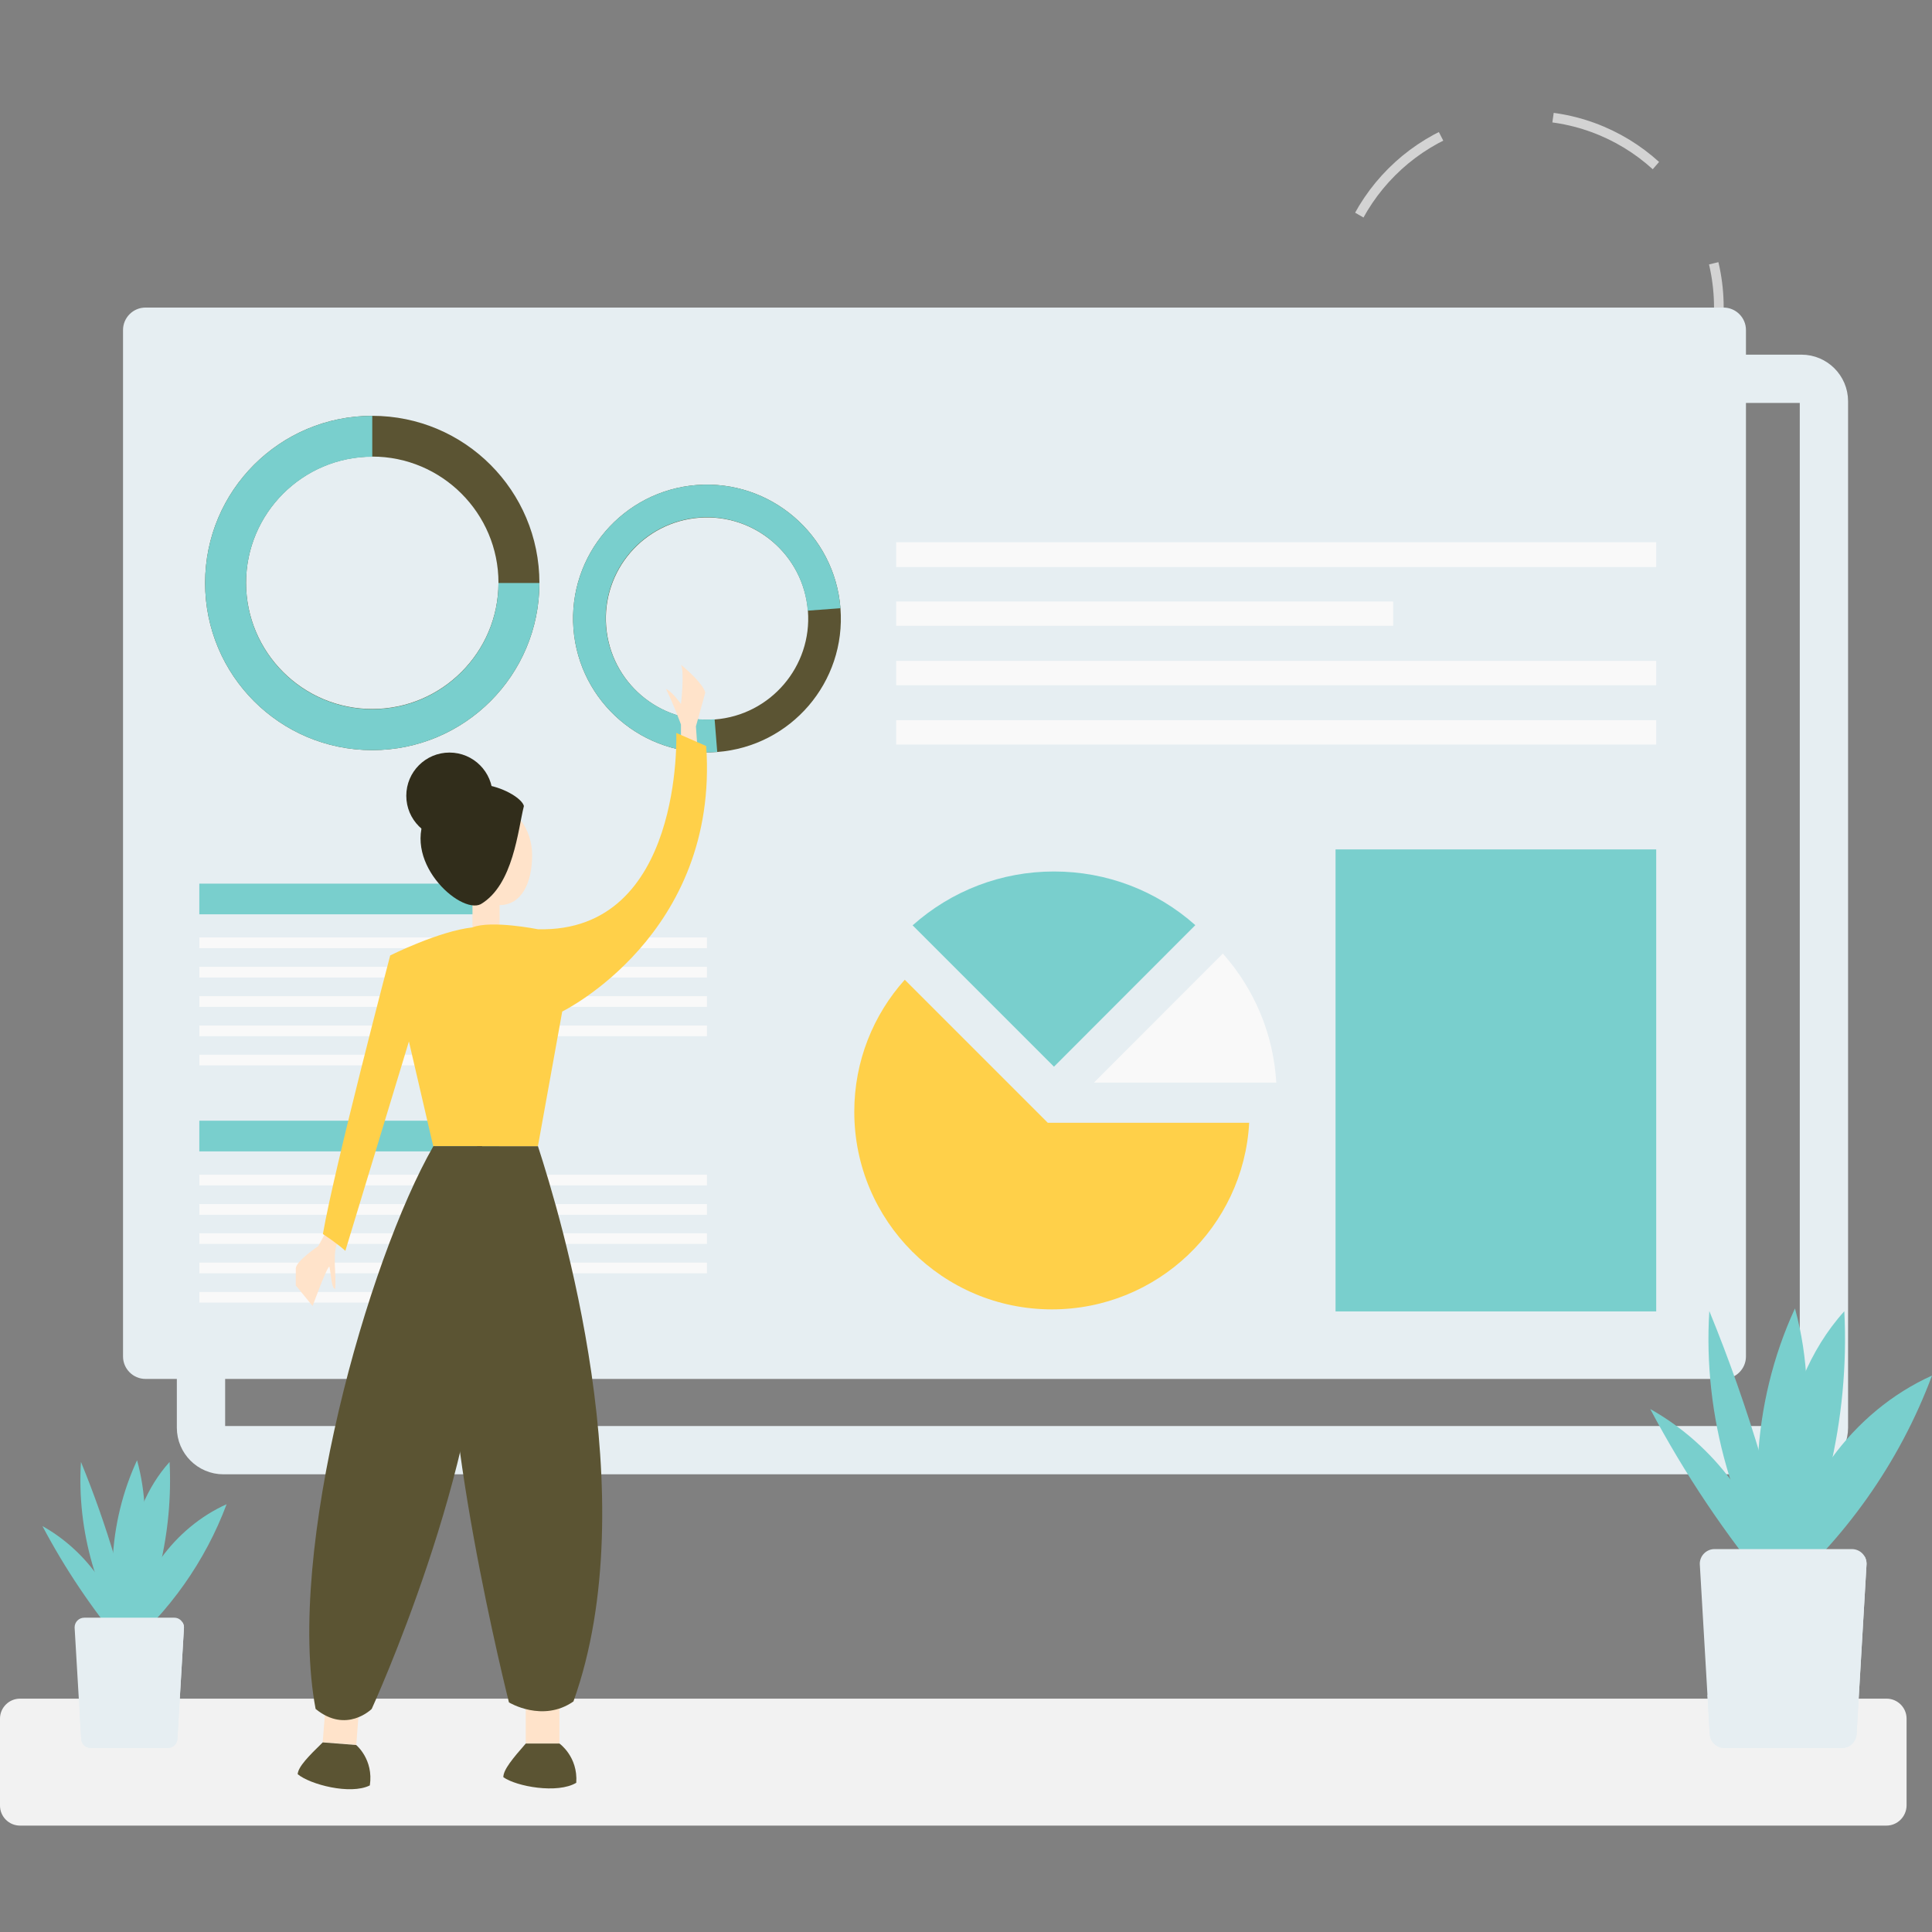 <svg width="200" height="200" viewBox="0 0 200 200" fill="none" xmlns="http://www.w3.org/2000/svg">
<rect x="0" y="0" width="200" height="200" fill="#808080" stroke="none"/>
<g clip-path="url(#clip0_124_758)">
<path d="M195.277 188.986H2.071C0.929 188.986 0 188.057 0 186.915V177.915C0 176.773 0.929 175.844 2.071 175.844H195.296C196.438 175.844 197.368 176.773 197.368 177.915V186.915C197.348 188.057 196.419 188.986 195.277 188.986Z" fill="#F2F2F2"/>
<path d="M158.095 51.679C169.052 51.679 177.935 42.796 177.935 31.839C177.935 20.882 169.052 12 158.095 12C147.138 12 138.256 20.882 138.256 31.839C138.256 42.796 147.138 51.679 158.095 51.679Z" stroke="#D3D3D3" stroke-miterlimit="10" stroke-dasharray="11.93 11.93"/>
<path d="M188.812 41.536V147.798C188.812 149.075 187.767 150.121 186.49 150.121H23.13C21.852 150.121 20.807 149.075 20.807 147.798V41.536C20.807 40.259 21.852 39.214 23.13 39.214H186.49C187.767 39.214 188.812 40.259 188.812 41.536Z" stroke="#E6EEF2" stroke-width="5" stroke-miterlimit="10"/>
<path d="M180.741 34.162V140.423C180.741 141.701 179.696 142.746 178.419 142.746H15.059C13.781 142.746 12.736 141.701 12.736 140.423V34.162C12.736 32.885 13.781 31.839 15.059 31.839H178.419C179.696 31.839 180.741 32.885 180.741 34.162Z" fill="#E6EEF2"/>
<path d="M38.537 47.266C45.737 47.266 51.602 53.13 51.602 60.331C51.602 67.531 45.737 73.395 38.537 73.395C31.337 73.395 25.472 67.531 25.472 60.331C25.472 53.13 31.337 47.266 38.537 47.266ZM38.537 43.046C28.975 43.046 21.233 50.788 21.233 60.35C21.233 69.912 28.975 77.654 38.537 77.654C48.098 77.654 55.84 69.912 55.84 60.35C55.84 50.788 48.098 43.046 38.537 43.046Z" fill="#5B5433"/>
<path d="M38.537 43.046C28.975 43.046 21.233 50.788 21.233 60.35C21.233 69.912 28.975 77.654 38.537 77.654C48.098 77.654 55.84 69.912 55.84 60.35H51.602C51.602 67.55 45.737 73.415 38.537 73.415C31.337 73.415 25.472 67.55 25.472 60.35C25.472 53.15 31.337 47.285 38.537 47.285V43.046Z" fill="#79CFCD"/>
<path d="M83.635 63.234C84.08 68.982 79.764 74.034 73.996 74.479C68.248 74.924 63.196 70.608 62.751 64.84C62.305 59.072 66.622 54.04 72.39 53.595C78.138 53.15 83.19 57.466 83.635 63.234ZM87.003 62.963C86.403 55.337 79.745 49.627 72.119 50.208C64.493 50.808 58.783 57.466 59.363 65.092C59.963 72.718 66.622 78.428 74.248 77.847C81.874 77.267 87.603 70.608 87.003 62.963Z" fill="#5B5433"/>
<path d="M87.003 62.963C86.403 55.337 79.745 49.627 72.119 50.208C64.493 50.808 58.783 57.466 59.363 65.092C59.963 72.718 66.622 78.428 74.248 77.847L73.977 74.46C68.228 74.905 63.176 70.589 62.731 64.821C62.286 59.053 66.602 54.021 72.37 53.575C78.119 53.13 83.171 57.447 83.616 63.215L87.003 62.963Z" fill="#79CFCD"/>
<path d="M171.451 56.13H92.771V58.705H171.451V56.13Z" fill="#F9F9F9"/>
<path d="M144.217 62.266H92.771V64.783H144.217V62.266Z" fill="#F9F9F9"/>
<path d="M171.451 68.421H92.771V70.937H171.451V68.421Z" fill="#F9F9F9"/>
<path d="M171.451 74.557H92.771V77.073H171.451V74.557Z" fill="#F9F9F9"/>
<path d="M171.45 87.931H138.256V135.758H171.45V87.931Z" fill="#79CFCD"/>
<path d="M113.249 112.068L126.585 98.713C129.894 102.429 131.83 107.094 132.12 112.068H113.249Z" fill="#F9F9F9"/>
<path d="M94.474 95.79C98.519 92.19 103.668 90.216 109.107 90.216C114.565 90.216 119.714 92.19 123.74 95.771L109.107 110.423L94.474 95.79Z" fill="#79CFCD"/>
<path d="M129.314 116.23C128.733 126.991 119.81 135.546 108.894 135.546C97.59 135.546 88.435 126.391 88.435 115.088C88.435 109.842 90.409 105.042 93.661 101.423L93.68 101.442L108.468 116.23H129.314Z" fill="#FFD049"/>
<path d="M51.679 91.474H20.633V94.648H51.679V91.474Z" fill="#79CFCD"/>
<path d="M73.183 97.048H20.633V98.151H73.183V97.048Z" fill="#F9F9F9"/>
<path d="M73.183 100.087H20.633V101.19H73.183V100.087Z" fill="#F9F9F9"/>
<path d="M73.183 103.125H20.633V104.228H73.183V103.125Z" fill="#F9F9F9"/>
<path d="M73.183 106.165H20.633V107.268H73.183V106.165Z" fill="#F9F9F9"/>
<path d="M47.789 109.184H20.633V110.287H47.789V109.184Z" fill="#F9F9F9"/>
<path d="M51.679 116.016H20.633V119.191H51.679V116.016Z" fill="#79CFCD"/>
<path d="M73.183 121.61H20.633V122.714H73.183V121.61Z" fill="#F9F9F9"/>
<path d="M73.183 124.649H20.633V125.752H73.183V124.649Z" fill="#F9F9F9"/>
<path d="M73.183 127.668H20.633V128.771H73.183V127.668Z" fill="#F9F9F9"/>
<path d="M73.183 130.707H20.633V131.811H73.183V130.707Z" fill="#F9F9F9"/>
<path d="M47.789 133.746H20.633V134.849H47.789V133.746Z" fill="#F9F9F9"/>
<path d="M70.493 77.131V75.002C70.493 75.002 69.718 72.873 68.944 71.325C69.525 71.518 70.493 72.873 70.493 72.873C70.493 72.873 70.88 69.583 70.493 68.808C73.009 70.937 73.009 71.712 73.009 71.712L72.041 75.196L72.235 77.905L70.493 77.131Z" fill="#FFE3CA"/>
<path d="M34.104 126.875L32.943 129.004C32.943 129.004 30.62 130.552 30.62 131.327C30.62 132.101 30.62 133.069 30.62 133.069L32.362 135.198C32.362 135.198 33.911 130.939 34.104 131.133C34.298 132.101 34.298 133.262 34.685 133.456C34.879 132.294 34.298 129.391 35.072 128.423C35.846 127.455 34.104 126.875 34.104 126.875Z" fill="#FFE3CA"/>
<path d="M37.471 173.101L33.998 172.829L33.407 180.354L36.88 180.626L37.471 173.101Z" fill="#FFE3CA"/>
<path d="M33.408 180.373C31.937 181.805 30.872 182.889 30.814 183.663C32.092 184.728 36.272 185.831 38.285 184.825C38.692 182.134 36.872 180.644 36.872 180.644L33.408 180.373Z" fill="#5B5433"/>
<path d="M57.912 172.94H54.428V180.489H57.912V172.94Z" fill="#FFE3CA"/>
<path d="M55.686 118.648C58.008 125.81 66.912 155.037 59.363 176.134C56.169 178.36 52.686 176.231 52.686 176.231C52.686 176.231 44.847 145.165 46.976 132.584C49.105 120.003 49.395 118.648 49.395 118.648H55.686Z" fill="#5B5433"/>
<path d="M51.718 90.003H48.911V96.003H51.718V90.003Z" fill="#FFE3CA"/>
<path d="M55.086 88.531C55.086 91.377 54.002 93.699 51.698 93.699C49.395 93.699 46.763 91.396 46.763 88.531C46.763 85.686 48.621 83.364 50.924 83.364C53.227 83.364 55.086 85.686 55.086 88.531Z" fill="#FFE3CA"/>
<path d="M54.234 83.441C53.614 85.899 53.15 91.609 49.763 93.603C47.614 94.687 41.285 88.977 44.363 83.906C47.459 78.835 53.924 82.067 54.234 83.441Z" fill="#312D1B"/>
<path d="M46.53 86.847C49 86.847 51.002 84.846 51.002 82.376C51.002 79.907 49 77.905 46.53 77.905C44.061 77.905 42.059 79.907 42.059 82.376C42.059 84.846 44.061 86.847 46.53 86.847Z" fill="#312D1B"/>
<path d="M48.911 96.003C45.427 96.39 40.395 98.906 40.395 98.906C40.395 98.906 34.588 120.971 33.427 127.746C35.169 128.907 35.75 129.488 35.75 129.488L42.331 107.81L44.847 118.649H55.686L58.202 104.713C58.202 104.713 74.461 96.777 73.106 77.228C70.009 75.873 70.009 75.873 70.009 75.873C70.009 75.873 70.783 96.583 55.686 96.196C55.686 96.196 50.847 95.228 48.911 96.003Z" fill="#FFD049"/>
<path d="M44.866 118.648C38.092 130.455 29.575 160.456 32.672 176.908C35.866 179.521 38.479 176.908 38.479 176.908C38.479 176.908 50.092 151.553 49.898 133.359C50.673 122.52 49.898 118.648 49.898 118.648H44.866Z" fill="#5B5433"/>
<path d="M54.428 180.49C53.073 182.038 52.105 183.199 52.105 183.973C53.46 184.941 57.718 185.715 59.654 184.554C59.847 181.844 57.912 180.49 57.912 180.49H54.428Z" fill="#5B5433"/>
<path d="M183.993 163.689C182.406 156.237 177.471 149.579 170.832 145.863C174.393 152.579 178.632 158.908 183.509 164.754L183.993 163.689Z" fill="#79CFCD"/>
<path d="M185.774 166.496C179.445 157.65 176.27 146.579 176.948 135.72C181.051 145.747 184.148 156.179 186.18 166.805L185.774 166.496Z" fill="#79CFCD"/>
<path d="M183.974 166.805C183.78 161.366 183.587 155.869 184.439 150.489C185.29 145.108 187.264 139.785 190.923 135.74C191.484 146.888 188.774 158.173 183.258 167.87L183.974 166.805Z" fill="#79CFCD"/>
<path d="M184.226 167.289C180.664 156.992 181.245 145.34 185.813 135.449C188.677 145.785 186.142 156.74 183.606 167.154L184.226 167.289Z" fill="#79CFCD"/>
<path d="M184.71 163.476C185.697 154.437 191.716 146.134 200 142.398C196.652 151.398 190.903 159.508 183.529 165.683L184.71 163.476Z" fill="#79CFCD"/>
<path d="M193.226 161.889L192.2 179.425C192.2 180.277 191.503 180.954 190.671 180.954H178.516C177.664 180.954 176.987 180.258 176.987 179.425L176.755 175.457L175.961 161.889C175.961 161.038 176.658 160.36 177.49 160.36H191.697C192.258 160.36 192.742 160.65 193.013 161.096C193.149 161.328 193.226 161.599 193.226 161.889Z" fill="#E6EEF2"/>
<path d="M193.226 161.889L192.2 179.425C192.2 180.277 191.503 180.954 190.671 180.954H178.516C177.664 180.954 176.987 180.257 176.987 179.425L176.755 175.457C182.426 173.831 188.271 166.825 193.013 161.095C193.149 161.328 193.226 161.599 193.226 161.889Z" fill="#E6EEF2"/>
<path d="M13.007 169.651C11.962 164.773 8.749 160.418 4.394 157.979C6.717 162.373 9.504 166.515 12.697 170.347L13.007 169.651Z" fill="#79CFCD"/>
<path d="M14.168 171.489C10.026 165.702 7.936 158.463 8.381 151.34C11.072 157.902 13.104 164.734 14.42 171.702L14.168 171.489Z" fill="#79CFCD"/>
<path d="M12.988 171.683C12.852 168.121 12.736 164.521 13.297 160.998C13.859 157.476 15.156 153.992 17.556 151.34C17.924 158.637 16.162 166.031 12.523 172.379L12.988 171.683Z" fill="#79CFCD"/>
<path d="M13.143 172.012C10.8 165.276 11.188 157.631 14.188 151.166C16.065 157.921 14.401 165.102 12.736 171.915L13.143 172.012Z" fill="#79CFCD"/>
<path d="M13.453 169.515C14.091 163.612 18.04 158.153 23.459 155.715C21.253 161.618 17.498 166.921 12.678 170.967L13.453 169.515Z" fill="#79CFCD"/>
<path d="M19.046 168.47L18.369 179.948C18.369 180.509 17.924 180.954 17.362 180.954H9.407C8.846 180.954 8.401 180.509 8.401 179.948L8.246 177.354L7.723 168.47C7.723 167.909 8.168 167.463 8.73 167.463H18.04C18.407 167.463 18.717 167.657 18.891 167.947C18.988 168.102 19.046 168.276 19.046 168.47Z" fill="#E6EEF2"/>
<path d="M19.046 168.47L18.369 179.948C18.369 180.509 17.924 180.954 17.362 180.954H9.407C8.846 180.954 8.401 180.509 8.401 179.948L8.246 177.354C11.962 176.289 15.794 171.702 18.891 167.947C18.988 168.102 19.046 168.276 19.046 168.47Z" fill="#E6EEF2"/>
</g>
<defs>
<clipPath id="clip0_124_758">
<rect width="200" height="200" fill="white"/>
</clipPath>
</defs>
</svg>
